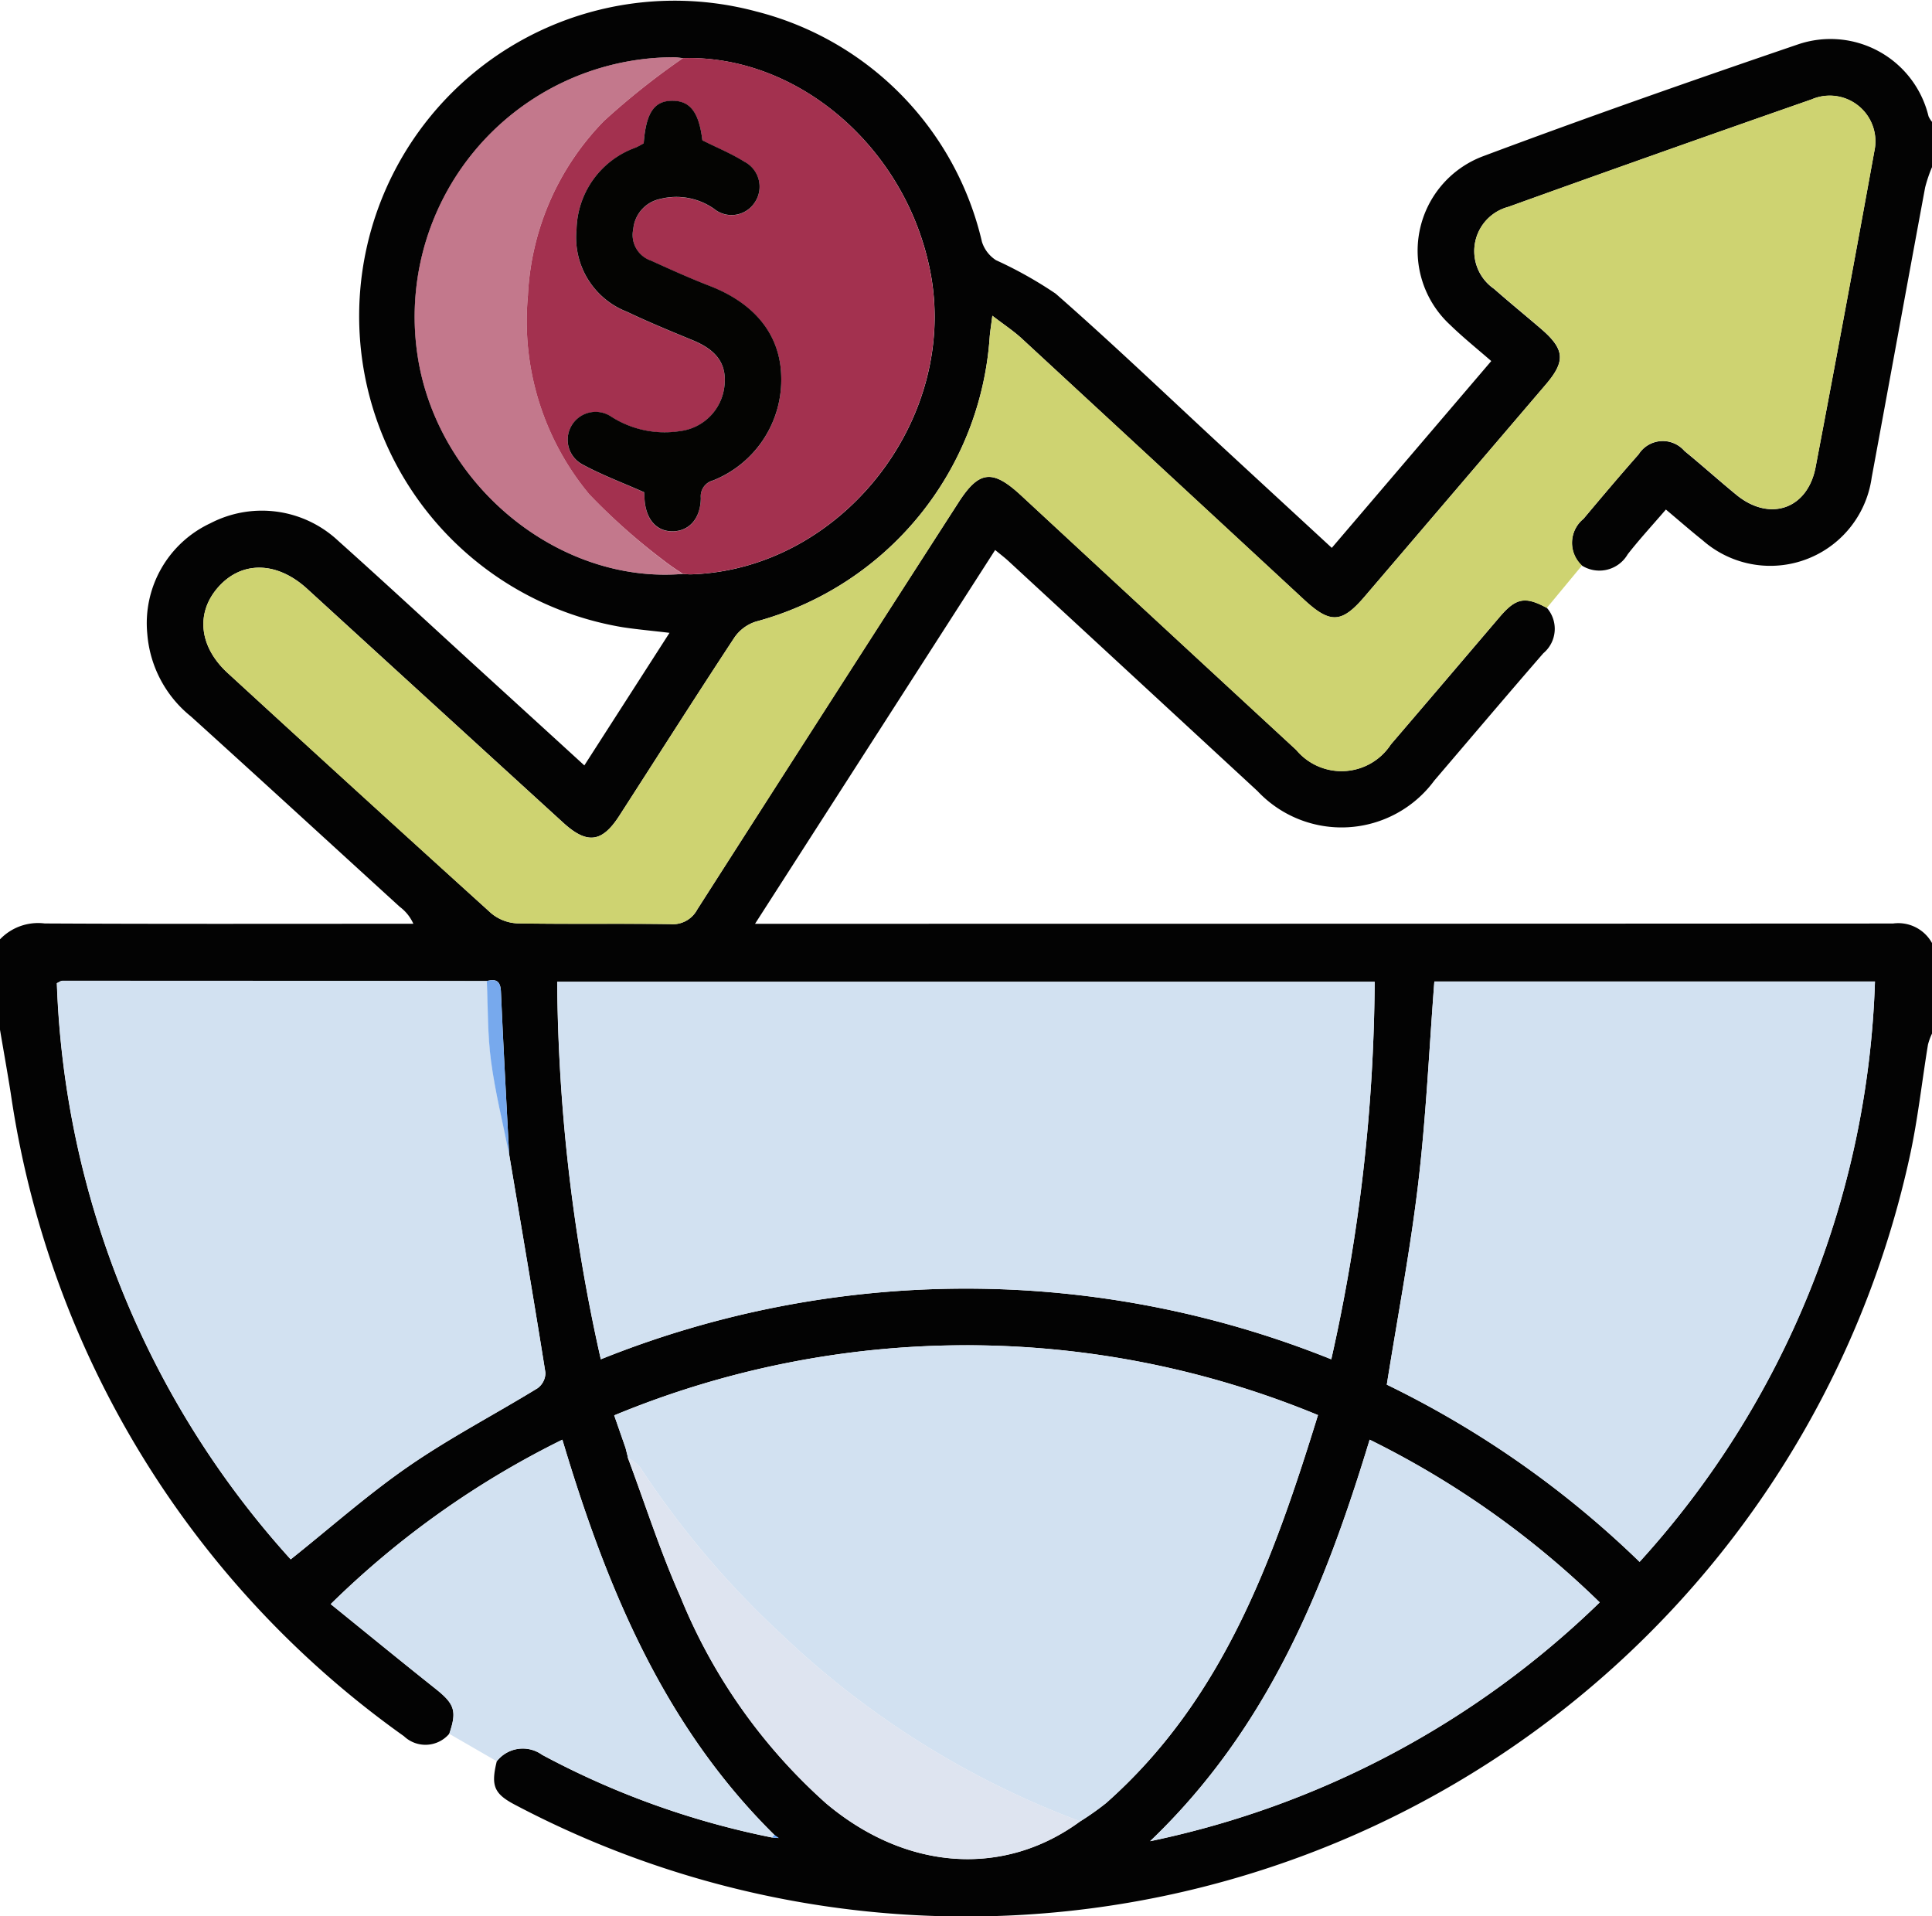 <svg xmlns="http://www.w3.org/2000/svg" width="91.107" height="90.357" viewBox="0 0 91.107 90.357">
  <g id="Grupo_165345" data-name="Grupo 165345" transform="translate(0 -1.174)">
    <g id="Grupo_165346" data-name="Grupo 165346" transform="translate(0 1.174)">
      <path id="Trazado_236668" data-name="Trazado 236668" d="M0,49.728V45.465a2.485,2.485,0,0,1,2.108-.749c5.514.029,11.028.015,16.542.015h.843a2.033,2.033,0,0,0-.642-.8c-3.283-2.993-6.555-6-9.85-8.978a5.549,5.549,0,0,1-2.055-3.888,5.2,5.2,0,0,1,2.976-5.219,5.264,5.264,0,0,1,6.03.831c2.207,1.975,4.379,3.99,6.566,5.987,1.657,1.513,3.315,3.024,5.038,4.6l4.016-6.251c-.832-.1-1.531-.16-2.224-.267A14.872,14.872,0,1,1,35.67,1.717,14.616,14.616,0,0,1,46.307,12.582a1.608,1.608,0,0,0,.661.86,19.322,19.322,0,0,1,2.812,1.577c2.673,2.341,5.241,4.8,7.85,7.214,1.708,1.579,3.419,3.155,5.173,4.774l7.52-8.809c-.691-.6-1.34-1.122-1.934-1.7a4.758,4.758,0,0,1,1.528-7.95C74.839,6.705,79.8,4.968,84.779,3.27a4.754,4.754,0,0,1,6.163,3.383,1.11,1.11,0,0,0,.166.267V9.052a6.851,6.851,0,0,0-.324.957c-.847,4.559-1.677,9.121-2.521,13.68a4.828,4.828,0,0,1-7.973,2.96c-.578-.461-1.134-.949-1.732-1.45-.613.715-1.236,1.388-1.8,2.109a1.545,1.545,0,0,1-2.164.531,1.458,1.458,0,0,1,.077-2.2c.856-1.021,1.716-2.04,2.6-3.039a1.349,1.349,0,0,1,2.163-.16c.826.675,1.619,1.389,2.444,2.065,1.571,1.29,3.36.682,3.738-1.3q1.419-7.447,2.772-14.906a2.155,2.155,0,0,0-2.963-2.435q-7.162,2.5-14.3,5.067a2.158,2.158,0,0,0-.67,3.864c.733.647,1.492,1.264,2.232,1.9,1.1.952,1.145,1.513.207,2.61q-4.271,5-8.544,10c-1.079,1.261-1.618,1.29-2.849.152Q54.849,23.3,48.191,17.142c-.4-.367-.857-.667-1.395-1.081-.059.461-.1.722-.124.984A14.946,14.946,0,0,1,35.646,30.483a1.94,1.94,0,0,0-1,.733c-1.837,2.792-3.63,5.613-5.441,8.423-.816,1.266-1.518,1.354-2.646.325q-6.042-5.511-12.076-11.029c-1.412-1.289-3.061-1.328-4.17-.1-1.094,1.212-.938,2.823.426,4.073q6.193,5.674,12.415,11.317a2.063,2.063,0,0,0,1.241.485c2.4.045,4.8,0,7.206.036a1.307,1.307,0,0,0,1.281-.691q6.138-9.61,12.32-19.193c.967-1.5,1.6-1.574,2.938-.339q6.49,6.008,12.987,12.009a2.78,2.78,0,0,0,4.464-.261q2.573-3,5.134-6.014c.768-.9,1.2-.975,2.219-.423a1.5,1.5,0,0,1-.165,2.141c-1.728,1.988-3.428,4-5.139,6a5.436,5.436,0,0,1-8.339.5Q53.43,33.05,47.554,27.627c-.188-.173-.393-.327-.626-.52L35.605,44.732H36.8q26.234,0,52.467-.013a1.817,1.817,0,0,1,1.842.924v4.263a2.9,2.9,0,0,0-.192.523c-.287,1.75-.477,3.519-.854,5.249A45.556,45.556,0,0,1,24.34,86.3c-1.046-.539-1.2-.91-.914-2.078a1.556,1.556,0,0,1,2.137-.306,39.1,39.1,0,0,0,10.848,3.9l.31.025-.2-.144c-5.234-5.167-7.928-11.7-10-18.639A42.111,42.111,0,0,0,15.595,76.81C17.288,78.18,18.9,79.5,20.538,80.8c.9.714,1.018,1.047.648,2.122a1.471,1.471,0,0,1-2.137.116A45.175,45.175,0,0,1,.506,52.72c-.158-1-.337-1.995-.506-2.992m29.6,20.12.01.066c.814,2.179,1.522,4.405,2.467,6.527a26.3,26.3,0,0,0,6.881,9.768c3.774,3.173,8.376,3.492,11.982.844a13.207,13.207,0,0,0,1.223-.864c5.518-4.883,7.88-11.471,9.99-18.293a43.384,43.384,0,0,0-33.188.014l.538,1.544.1.394m2.61-41.615a3.463,3.463,0,0,0,.353.024c7.08-.213,12.678-7.3,11.3-14.3-1.145-5.823-6.229-10.2-11.655-10.042-.146-.014-.293-.04-.44-.041A12.236,12.236,0,0,0,19.79,18.5c1.187,5.85,6.75,10.211,12.418,9.735m-9.254,19.2q-10.006-.01-20.012-.014c-.078,0-.156.065-.263.113A42.636,42.636,0,0,0,13.708,74.7c1.9-1.518,3.658-3.08,5.577-4.4,1.942-1.341,4.052-2.436,6.068-3.672a.905.905,0,0,0,.368-.725c-.548-3.442-1.136-6.877-1.714-10.314-.132-2.555-.275-5.108-.386-7.664-.022-.509-.24-.605-.667-.494m5.377,17.836a46.17,46.17,0,0,1,34.448,0,82.974,82.974,0,0,0,2.046-17.8H26.274a83.5,83.5,0,0,0,2.057,17.8m48.985,9.551a42.673,42.673,0,0,0,11.1-27.366H67.64c-.247,3.207-.389,6.369-.759,9.5-.373,3.158-.972,6.29-1.484,9.509a45.875,45.875,0,0,1,11.919,8.354M54.238,87.989a42.959,42.959,0,0,0,21.2-11.26,42.291,42.291,0,0,0-10.849-7.672c-2.124,7-4.794,13.62-10.354,18.933" transform="translate(0 -1.174)" fill="#030303"/>
      <path id="Trazado_236672" data-name="Trazado 236672" d="M105.427,42.414l-1.657,2c-1.023-.552-1.451-.475-2.219.423-1.714,2-3.419,4.013-5.134,6.014a2.78,2.78,0,0,1-4.464.261Q85.45,45.112,78.966,39.1c-1.336-1.236-1.971-1.166-2.938.339q-6.166,9.592-12.32,19.193a1.306,1.306,0,0,1-1.281.691c-2.4-.035-4.8.009-7.206-.036A2.064,2.064,0,0,1,53.98,58.8q-6.233-5.631-12.415-11.317c-1.364-1.25-1.521-2.86-.426-4.073,1.109-1.229,2.758-1.19,4.17.1q6.038,5.515,12.076,11.029c1.128,1.029,1.83.94,2.646-.325,1.811-2.809,3.6-5.63,5.441-8.423a1.939,1.939,0,0,1,1-.733A14.946,14.946,0,0,0,77.5,31.619c.023-.262.065-.522.124-.984.538.414,1,.714,1.394,1.081q6.665,6.146,13.315,12.309c1.23,1.138,1.77,1.109,2.849-.152q4.275-5,8.544-10c.937-1.1.894-1.658-.207-2.61-.74-.639-1.5-1.256-2.232-1.9a2.158,2.158,0,0,1,.67-3.864q7.136-2.569,14.3-5.067a2.155,2.155,0,0,1,2.963,2.435q-1.352,7.459-2.772,14.906c-.378,1.984-2.167,2.591-3.738,1.3-.824-.677-1.618-1.391-2.444-2.065a1.348,1.348,0,0,0-2.163.16c-.883,1-1.742,2.018-2.6,3.039a1.457,1.457,0,0,0-.077,2.2" transform="translate(-30.828 -15.748)" fill="#ced371"/>
      <path id="Trazado_236673" data-name="Trazado 236673" d="M112.8,214.077a83.492,83.492,0,0,1-2.057-17.8H149.29a82.976,82.976,0,0,1-2.046,17.8,46.169,46.169,0,0,0-34.448,0" transform="translate(-84.465 -149.984)" fill="#d2e1f1"/>
      <path id="Trazado_236674" data-name="Trazado 236674" d="M122.613,273.374l-.538-1.544a43.385,43.385,0,0,1,33.188-.014c-2.11,6.822-4.472,13.41-9.99,18.293a13.209,13.209,0,0,1-1.223.864,41.285,41.285,0,0,1-14.091-8.823,42.355,42.355,0,0,1-6.677-7.892,2.15,2.15,0,0,0-.563-.424l-.009-.067-.1-.393" transform="translate(-93.112 -205.093)" fill="#d2e1f1"/>
      <path id="Trazado_236675" data-name="Trazado 236675" d="M287.555,223.591a45.875,45.875,0,0,0-11.919-8.354c.512-3.219,1.111-6.351,1.483-9.509.37-3.135.513-6.3.759-9.5h20.779a42.672,42.672,0,0,1-11.1,27.366" transform="translate(-210.239 -149.947)" fill="#d2e1f1"/>
      <path id="Trazado_236676" data-name="Trazado 236676" d="M32.623,204.248c.578,3.437,1.166,6.872,1.714,10.314a.906.906,0,0,1-.368.725c-2.016,1.236-4.127,2.332-6.068,3.672-1.919,1.325-3.674,2.886-5.577,4.4A42.636,42.636,0,0,1,11.3,196.188c.107-.048.185-.113.263-.113q10.006,0,20.012.014c.061,1.262.036,2.535.2,3.783.2,1.47.559,2.918.85,4.375" transform="translate(-8.615 -149.833)" fill="#d2e1f1"/>
      <path id="Trazado_236677" data-name="Trazado 236677" d="M112.13,12.707c5.426-.161,10.509,4.219,11.655,10.042,1.378,7-4.22,14.089-11.3,14.3a3.465,3.465,0,0,1-.353-.024,10.491,10.491,0,0,1-.94-.653,29.341,29.341,0,0,1-3.481-3.1,12.77,12.77,0,0,1-2.893-9.36,12.618,12.618,0,0,1,3.588-8.242,35.142,35.142,0,0,1,3.724-2.96M110.3,33.18c0,.006.008.15.015.294.052.982.549,1.561,1.332,1.551s1.313-.6,1.322-1.573a.772.772,0,0,1,.576-.824,5.111,5.111,0,0,0,3.215-4.95c-.057-1.928-1.252-3.4-3.368-4.222-.935-.362-1.851-.776-2.764-1.191a1.278,1.278,0,0,1-.844-1.483,1.6,1.6,0,0,1,1.265-1.427,3.1,3.1,0,0,1,2.538.459,1.307,1.307,0,0,0,1.936-.308,1.326,1.326,0,0,0-.5-1.908c-.616-.387-1.3-.666-1.979-1.006-.154-1.3-.561-1.857-1.388-1.867-.878-.011-1.273.556-1.379,2.006a3.994,3.994,0,0,1-.374.2,4.2,4.2,0,0,0-2.793,3.858,3.753,3.753,0,0,0,2.382,3.886c1.012.483,2.051.91,3.088,1.337,1.165.48,1.636,1.15,1.5,2.2a2.4,2.4,0,0,1-2.1,2.09,4.668,4.668,0,0,1-3.226-.678,1.317,1.317,0,1,0-1.338,2.262c.9.485,1.86.844,2.888,1.3" transform="translate(-79.923 -9.968)" fill="#a3314f"/>
      <path id="Trazado_236678" data-name="Trazado 236678" d="M73.56,302.446l-2.24-1.294c.37-1.075.248-1.408-.648-2.122-1.634-1.3-3.25-2.624-4.943-3.994a42.107,42.107,0,0,1,10.923-7.755c2.074,6.934,4.768,13.471,10,18.639l-.109.119a39.106,39.106,0,0,1-10.847-3.9,1.556,1.556,0,0,0-2.137.306" transform="translate(-50.134 -219.4)" fill="#d2e1f1"/>
      <path id="Trazado_236679" data-name="Trazado 236679" d="M228.6,306.217c5.56-5.313,8.23-11.933,10.354-18.933a42.29,42.29,0,0,1,10.849,7.672,42.959,42.959,0,0,1-21.2,11.26" transform="translate(-174.366 -219.402)" fill="#d2e1f1"/>
      <path id="Trazado_236680" data-name="Trazado 236680" d="M95.043,12.589a35.141,35.141,0,0,0-3.724,2.96,12.617,12.617,0,0,0-3.588,8.242,12.771,12.771,0,0,0,2.893,9.36A29.384,29.384,0,0,0,94.1,36.256a10.49,10.49,0,0,0,.94.653c-5.668.475-11.231-3.886-12.418-9.736A12.236,12.236,0,0,1,94.6,12.548c.147,0,.293.027.44.041" transform="translate(-62.836 -9.849)" fill="#a3314f" opacity="0.65"/>
      <path id="Trazado_236681" data-name="Trazado 236681" d="M124.793,290.9a2.149,2.149,0,0,1,.563.424,42.363,42.363,0,0,0,6.677,7.892,41.282,41.282,0,0,0,14.091,8.823c-3.606,2.648-8.209,2.328-11.982-.844a26.3,26.3,0,0,1-6.881-9.768c-.945-2.121-1.652-4.348-2.467-6.527" transform="translate(-95.185 -222.163)" fill="#dee4f0"/>
      <path id="Trazado_236682" data-name="Trazado 236682" d="M97.8,204.162c-.291-1.457-.653-2.905-.85-4.375-.167-1.248-.143-2.521-.2-3.783.427-.111.645-.015.667.494.112,2.555.254,5.109.386,7.664" transform="translate(-73.794 -149.747)" fill="#77a9ed"/>
      <path id="Trazado_236683" data-name="Trazado 236683" d="M124.344,288.966l.1.393-.1-.393" transform="translate(-94.842 -220.685)" fill="#60a0f6"/>
      <path id="Trazado_236684" data-name="Trazado 236684" d="M153.573,365.839l.2.144-.31-.025.109-.119" transform="translate(-117.053 -279.319)" fill="#60a0f6"/>
      <path id="Trazado_236685" data-name="Trazado 236685" d="M116.349,39.668c-1.028-.455-1.992-.815-2.888-1.3a1.317,1.317,0,1,1,1.338-2.262,4.668,4.668,0,0,0,3.226.678,2.4,2.4,0,0,0,2.1-2.09c.134-1.054-.338-1.724-1.5-2.2-1.037-.427-2.076-.854-3.088-1.337a3.753,3.753,0,0,1-2.382-3.886,4.2,4.2,0,0,1,2.793-3.858,4,4,0,0,0,.374-.2c.107-1.45.5-2.017,1.379-2.006.828.011,1.234.569,1.388,1.867.679.34,1.363.619,1.979,1.006a1.326,1.326,0,0,1,.5,1.908,1.307,1.307,0,0,1-1.936.308,3.1,3.1,0,0,0-2.538-.459,1.6,1.6,0,0,0-1.265,1.427,1.278,1.278,0,0,0,.844,1.483c.913.415,1.829.829,2.764,1.191,2.117.82,3.311,2.294,3.368,4.222a5.111,5.111,0,0,1-3.215,4.95.772.772,0,0,0-.576.824c-.009.975-.549,1.564-1.322,1.573s-1.28-.569-1.332-1.551c-.008-.144-.015-.288-.015-.294" transform="translate(-85.967 -16.456)" fill="#040402"/>
    </g>
  </g>
</svg>
